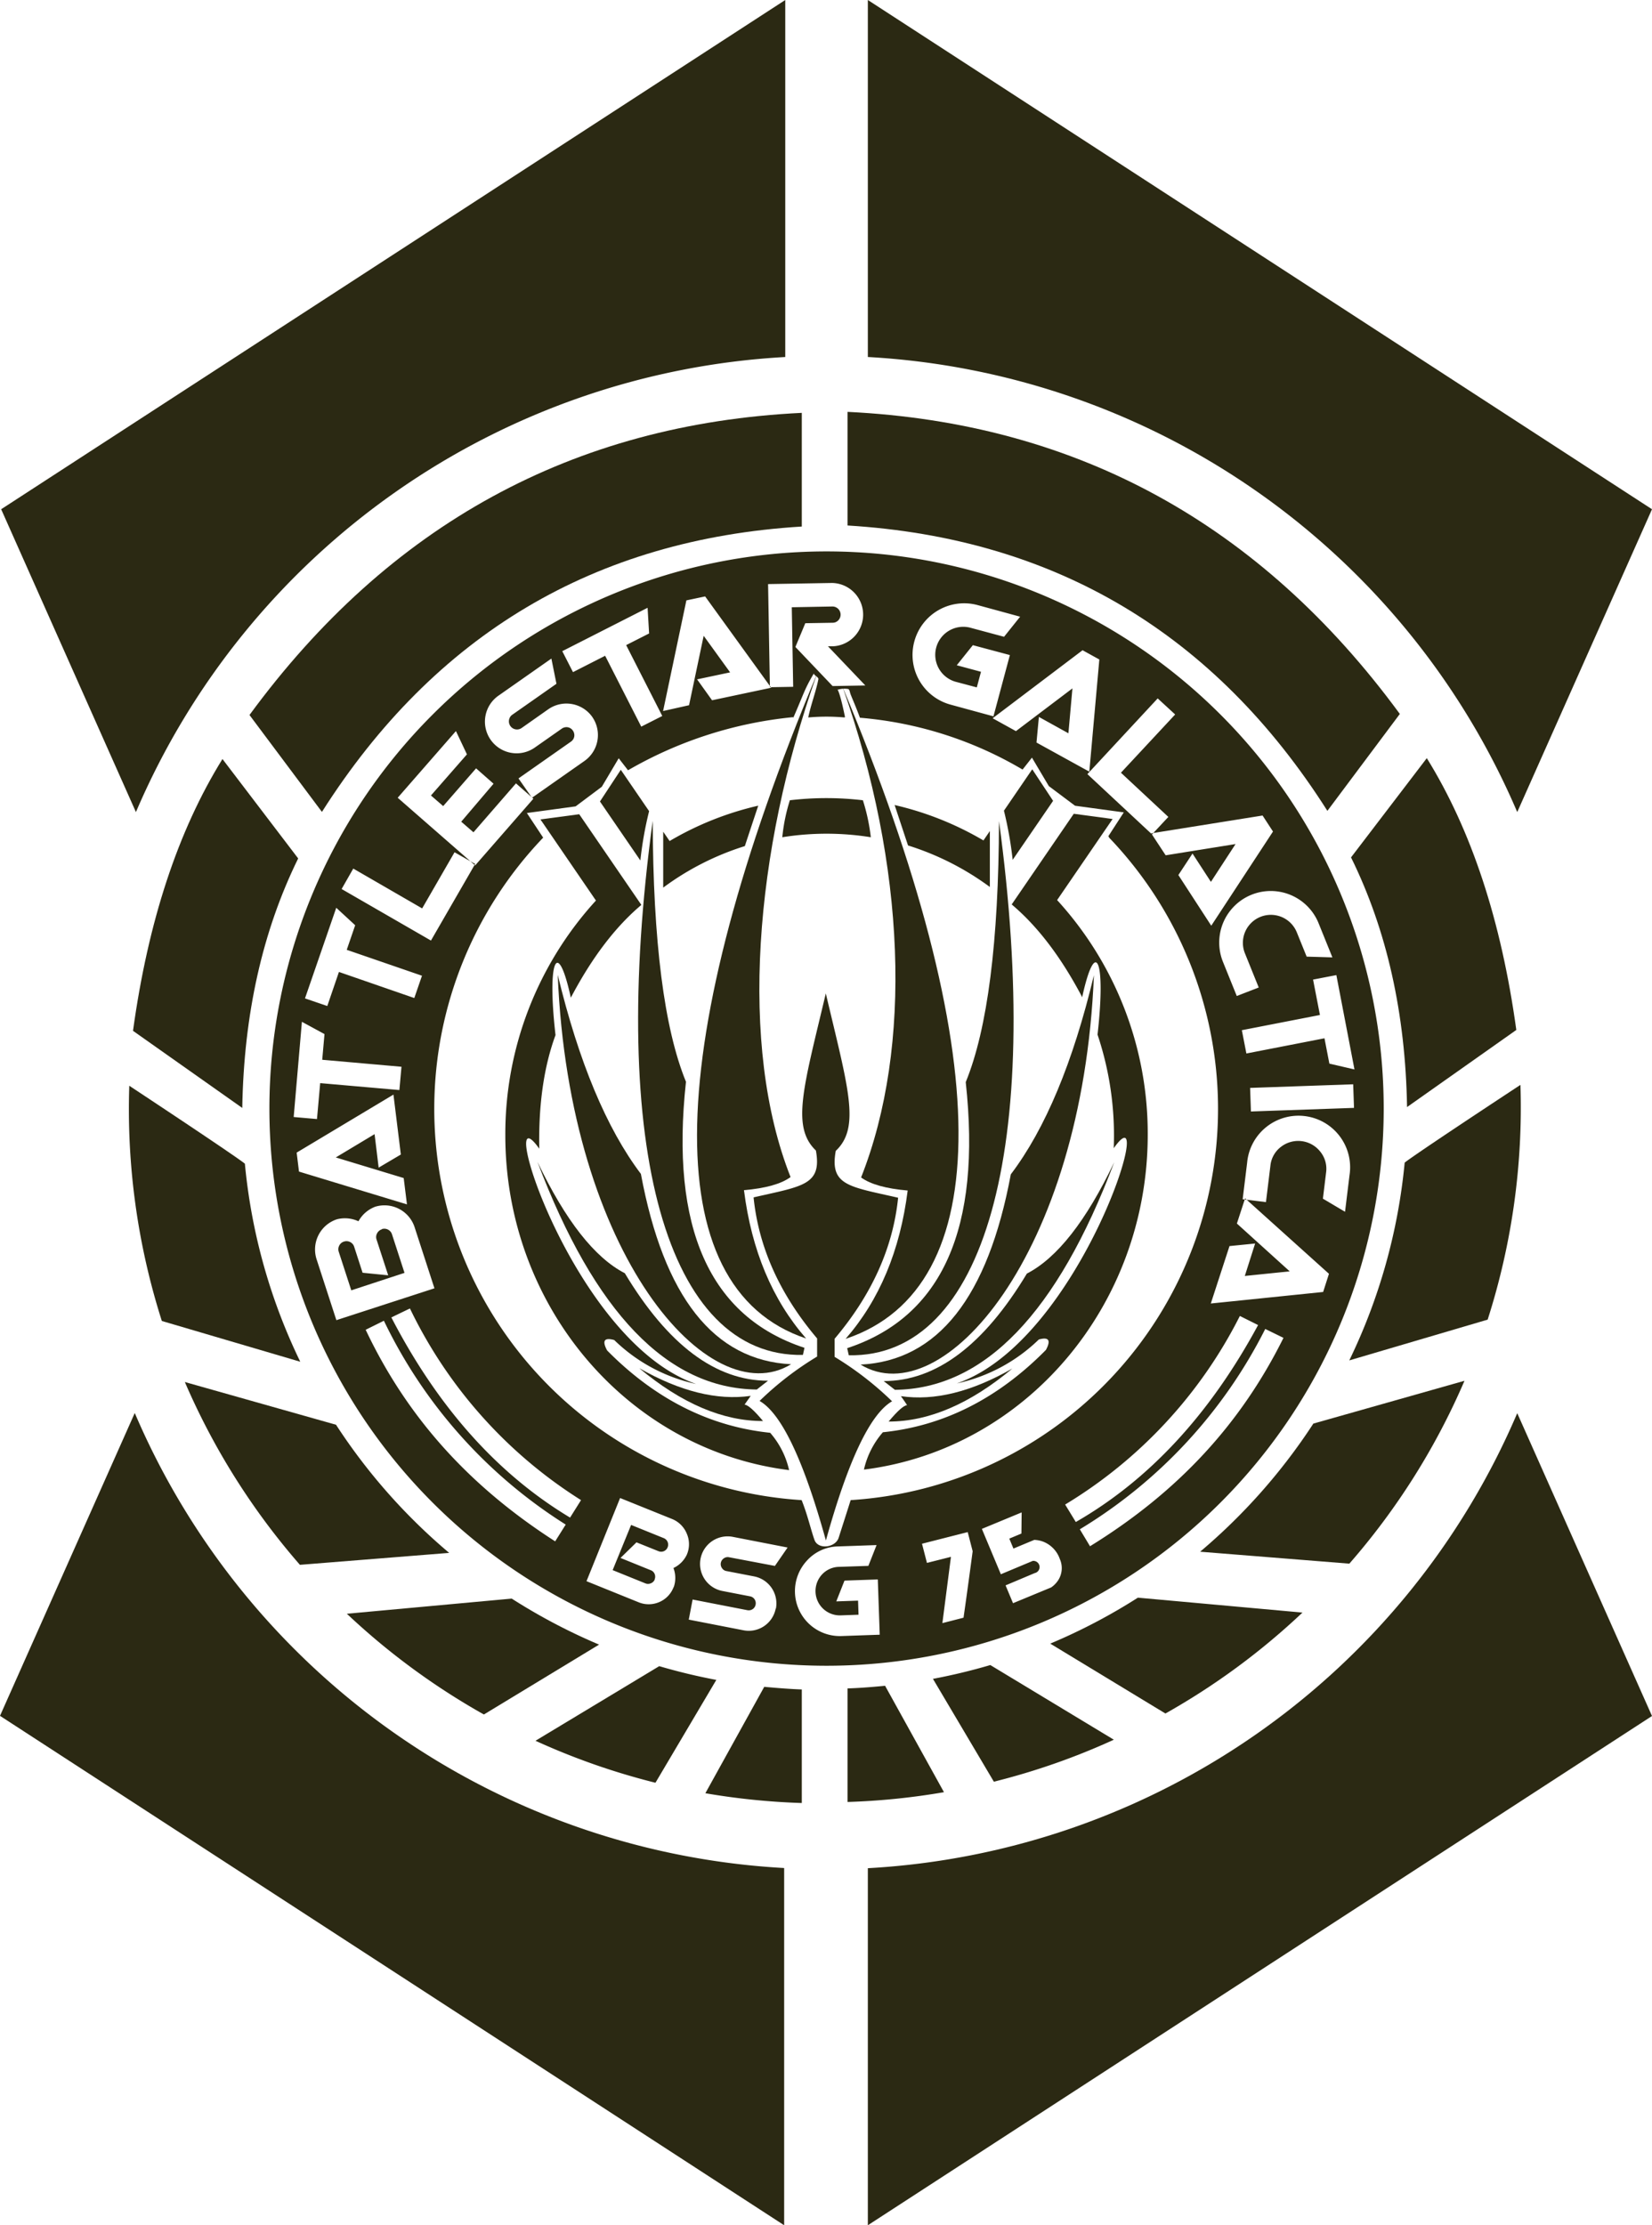 <svg id="Layer_1" data-name="Layer 1" xmlns="http://www.w3.org/2000/svg" viewBox="0 0 283.67 382.06"><g id="surface1"><path d="M134.64,61.2V-.09L0,87.35l23.14,52,0,0A129,129,0,0,1,134.65,61.21Zm7.09,33.39a95.67,95.67,0,1,1-95.67,95.67A95.68,95.68,0,0,1,141.73,94.59Zm5.73,28.56a65.51,65.51,0,0,1,27.93,8.9L177,130l2.9,4.89,4.5,3.37,8.37,1.14-2.65,4.09.17.29a67.32,67.32,0,0,1-44.42,113.71l0,0c-.6,1.91-1.52,4.76-2.06,6.46s-3.53,2.1-4.15.38-1.17-4.25-2.21-6.84h0A67.32,67.32,0,0,1,93.07,143.74l-2.8-4.23,8.37-1.14,4.5-3.37,2.9-4.89,1.6,2.06,0,0A70.09,70.09,0,0,1,136,123.05l0,.14c1.77-4,1.88-4.86,3.56-7.66-.09.3.83.64.77,1-.43,2.17-1.32,4.46-1.74,6.57l.06,0a35,35,0,0,1,6.14,0l.11-.06c-1.22-6-1.54-4.54-1.21-4.71a4,4,0,0,1,1.71-.12c.33.09.27.45.49,1C146.2,120,146.8,121.34,147.46,123.15Zm-83.35,84A5.44,5.44,0,0,1,71,210.65l3.4,10.47-16.84,5.47-3.4-10.46a5.46,5.46,0,0,1,3.49-6.86,5.53,5.53,0,0,1,3.7.34A5.51,5.51,0,0,1,64.11,207.16ZM65.36,211a1.33,1.33,0,0,0-.81.69,1.31,1.31,0,0,0-.09,1.06l2,6.14-4.4-.44L60.62,214a1.34,1.34,0,0,0-.69-.82,1.37,1.37,0,0,0-1.07-.08,1.33,1.33,0,0,0-.81.69,1.37,1.37,0,0,0-.08,1.07l2.15,6.61,9.14-3-2.15-6.62a1.38,1.38,0,0,0-1.75-.89Zm2-23.14,1.27,10.29-3.81,2.25-.7-5.75-6.66,4,11.66,3.54.56,4.52-18.54-5.63-.4-3.26Zm-15.72-12.5,3.88,2.11-.39,4.41,13.61,1.2-.36,4-13.6-1.19-.55,6.17-4-.35Zm5.9-19.58,3.25,3L59.34,163l12.92,4.45-1.32,3.83L58,166.8l-2,5.85-3.83-1.31Zm23.85-7.52L73.8,161.41l-15.34-8.85,2-3.51,11.83,6.84,5.56-9.64Zm10-11.21-10,11.46L68.09,136.89l10-11.45,1.89,4L73.8,136.5l2.1,1.82,5.65-6.48,3,2.64L79,141l2.1,1.82,7.3-8.4ZM101.49,123a5.45,5.45,0,0,1-1.34,7.58l-9,6.31-2.32-3.32,9-6.31a1.34,1.34,0,0,0,.58-.9,1.39,1.39,0,0,0-.24-1,1.34,1.34,0,0,0-.9-.58,1.39,1.39,0,0,0-1,.24l-4.55,3.19a5.44,5.44,0,1,1-6.24-8.91l9-6.31.87,4.33-7.56,5.3a1.35,1.35,0,0,0-.58.89,1.39,1.39,0,0,0,2.18,1.39l4.55-3.2a5.44,5.44,0,0,1,7.58,1.34ZM111,104.27l.26,4.41-3.94,2,6.2,12.17-3.61,1.83-6.2-12.17-5.52,2.81-1.84-3.6ZM132.22,118l-10.15,2.15-2.57-3.59,5.67-1.2-4.54-6.28L118.12,121l-4.46,1,4-19,3.22-.68Zm16.17-.39-5.62.1L136.38,111l1.7-4.08,4.68-.08a1.33,1.33,0,0,0,1-.43,1.4,1.4,0,0,0-1-2.36l-7,.13.24,13.66-4,.07-.31-17.71,11-.19a5.44,5.44,0,0,1,.19,10.87h-.91Zm22,5.3-7.33-2a8.84,8.84,0,0,1-6.26-10.85,8.86,8.86,0,0,1,10.84-6.26l7.33,2-2.76,3.45-5.62-1.51a4.81,4.81,0,1,0-2.48,9.29l3.42.91.72-2.68-4.16-1.12,2.76-3.45,6.36,1.7Zm16.46,9.5-9.07-5,.41-4.4,5.07,2.81.69-7.71-9.7,7.34-4-2.21,15.44-11.68,2.88,1.59Zm10.77,10.77-11.1-10.35,12.07-13,3,2.76-9.31,10,8.14,7.59Zm10.17,15.68-5.65-8.7,2.43-3.69,3.16,4.86,4.23-6.49-12,1.93L197.48,143l19.12-3.06,1.79,2.75Zm4.38,12.07-2.37-5.86a8.85,8.85,0,1,1,16.42-6.63l2.37,5.86-4.42-.13L222.48,160a4.8,4.8,0,1,0-8.91,3.6l2.37,5.87Zm20.21,12.61-4.31-1-.84-4.35-13.41,2.61-.78-4,13.41-2.61-1.18-6.08,4-.77Zm-17.78,7.22-.14-4.05,17.7-.62.14,4.05Zm-1.42,15.07.77-6.28a8.86,8.86,0,1,1,17.58,2.15l-.77,6.28-3.8-2.25.55-4.52a4.63,4.63,0,0,0-1-3.55,4.82,4.82,0,0,0-6.75-.83,4.63,4.63,0,0,0-1.81,3.21l-.77,6.28Zm-5.47,17.9,3.21-9.86,4.4-.44L213.55,219l7.71-.79L212.19,210l1.41-4.33L228,218.63l-1,3.12Zm-92.24,48.69A4.54,4.54,0,0,1,113,275a4.6,4.6,0,0,1-3.62,0l-8.87-3.59,5.77-14.28,8.87,3.58a4.57,4.57,0,0,1,2.58,2.54,4.51,4.51,0,0,1,0,3.62,4.79,4.79,0,0,1-2.29,2.28A4.79,4.79,0,0,1,115.49,272.43Zm-3.26-1.32a1.2,1.2,0,0,0,0-.93,1.15,1.15,0,0,0-.66-.64l-5.2-2.11,2.74-2.68,3.78,1.52a1.22,1.22,0,0,0,.92,0,1.19,1.19,0,0,0,.65-.67,1.2,1.2,0,0,0-.66-1.57l-5.61-2.27L105,269.51l5.61,2.27a1.2,1.2,0,0,0,.93,0A1.17,1.17,0,0,0,112.23,271.11Zm20.79,5a4.71,4.71,0,0,1-5.54,3.74l-9.39-1.83.66-3.45,9.4,1.83a1.21,1.21,0,0,0,.91-.18,1.19,1.19,0,0,0,.51-.78,1.22,1.22,0,0,0-.18-.91,1.19,1.19,0,0,0-.78-.51l-4.75-.92a4.73,4.73,0,0,1,1.8-9.29l9.4,1.83-2.18,3.16L125,267.3a1.14,1.14,0,0,0-.9.18,1.19,1.19,0,0,0-.33,1.68,1.12,1.12,0,0,0,.77.51l4.76.92a4.73,4.73,0,0,1,3.73,5.55Zm17.86,4.5-6.59.23a7.71,7.71,0,0,1-5.91-12.95,7.39,7.39,0,0,1,5.37-2.44l6.59-.23-1.41,3.57-5.06.17a4.1,4.1,0,0,0-2.92,1.33,4.18,4.18,0,0,0,3.21,7l3.08-.11-.08-2.42-3.74.13,1.41-3.57,5.72-.2Zm24.37-21-6.83,2.83,3.26,7.79,5.47-2.29a1.06,1.06,0,0,1,.34,2.09l-5,2.11,1.28,3.06,6.55-2.71a4.43,4.43,0,0,0,1.21-1.24,3.84,3.84,0,0,0,.27-3.65,4.92,4.92,0,0,0-2.69-2.9,4.65,4.65,0,0,0-1.7-.37l-3.57,1.49-.71-1.71,2.08-.87Zm-12.14,7.63-1.47,11.38,3.63-.93q.58-4,1.57-11.41l-.85-3.29-7.85,2,.85,3.29ZM67,226.12q12,23.15,30.69,34.37l1.88-3h0a79.77,79.77,0,0,1-29.38-32.91Zm-4.41,2.12c7,14.79,17.52,26.68,32.54,36.33l1.81-2.88a84.7,84.7,0,0,1-31.22-35l-3.13,1.51,3.13-1.51Zm153.24-.81q-12.39,22.95-31.3,33.82l-1.83-3h0a79.8,79.8,0,0,0,30-32.38Zm4.36,2.2c-7.28,14.67-18,26.4-33.22,35.78l0,0-1.75-2.91a84.72,84.72,0,0,0,31.84-34.4Z" transform="translate(0.2 0.09)" style="fill:#2b2913;fill-rule:evenodd"/><path d="M148.82,61.2V-.09L283.47,87.35l-23.14,52,0,0A129,129,0,0,0,148.82,61.21Z" transform="translate(0.2 0.09)" style="fill:#2b2913;fill-rule:evenodd"/><path d="M141.61,170.52c3.82,16.18,6,22.95,1.7,27-1.08,6,2.33,6.12,10.71,8.05q-1.32,12.88-10.91,24.22v3.1a55.12,55.12,0,0,1,9.87,7.63q-5.64,3.28-11.37,23.93v-.06q-5.73-20.66-11.38-23.93a54.29,54.29,0,0,1,9.88-7.62v-3.11q-9.6-11.34-10.91-24.22c8.38-1.93,11.78-2.09,10.7-8.05-4.27-4.09-2.12-10.86,1.71-27Z" transform="translate(0.2 0.09)" style="fill:#2b2913;fill-rule:evenodd"/><path d="M138.22,229.74c-26.11-8.72-24.4-51.36,1.87-114.12-10.82,30.55-13.42,63.95-4.54,86.4-1.61,1.18-4.28,1.93-8,2.25Q129.5,219.75,138.22,229.74Z" transform="translate(0.2 0.09)" style="fill:#2b2913;fill-rule:evenodd"/><path d="M137.67,232.56c-23.34.44-33.41-35.6-25.79-91.72q.09,31.08,5.71,44.82-4.09,37.64,20.35,45.68Z" transform="translate(0.2 0.09)" style="fill:#2b2913;fill-rule:evenodd"/><path d="M109.85,201.48q5.9,31.7,25.79,32.68c-14,8.54-38.1-18.74-40.07-66.86Q101,189.76,109.85,201.48Z" transform="translate(0.2 0.09)" style="fill:#2b2913;fill-rule:evenodd"/><path d="M129.75,238.5l1.93-1.51q-13.5,0-24.59-18.46-7.78-4-15-19.12Q106.77,238.26,129.75,238.5Z" transform="translate(0.2 0.09)" style="fill:#2b2913;fill-rule:evenodd"/><path d="M128.71,239.59q-8.64,1.23-19.14-4.75,10.91,9.09,21.25,9.07c-1.51-1.82-2.57-2.76-3.17-2.82Z" transform="translate(0.2 0.09)" style="fill:#2b2913;fill-rule:evenodd"/><path d="M145,229.8c26.11-8.71,25.76-49.15-.51-111.91,10.82,30.55,12.06,61.74,3.17,84.2,1.62,1.17,4.28,1.92,8,2.24Q153.71,219.81,145,229.8Z" transform="translate(0.2 0.09)" style="fill:#2b2913;fill-rule:evenodd"/><path d="M145.55,232.62c23.33.44,33.4-35.6,25.79-91.72q-.09,31.08-5.71,44.82,4.1,37.62-20.36,45.68C145.36,231.8,145.46,232.21,145.55,232.62Z" transform="translate(0.2 0.09)" style="fill:#2b2913;fill-rule:evenodd"/><path d="M173.37,201.55q-5.91,31.68-25.8,32.67c14,8.54,38.11-18.74,40.07-66.86Q182.26,189.83,173.37,201.55Z" transform="translate(0.2 0.09)" style="fill:#2b2913;fill-rule:evenodd"/><path d="M153.47,238.55l-1.93-1.5q13.49,0,24.59-18.46,7.78-4,15-19.12Q176.46,238.32,153.47,238.55Z" transform="translate(0.2 0.09)" style="fill:#2b2913;fill-rule:evenodd"/><path d="M154.5,239.64q8.66,1.26,19.14-4.75Q162.74,244,152.39,244c1.52-1.82,2.57-2.76,3.17-2.82C155.21,240.65,154.86,240.14,154.5,239.64Z" transform="translate(0.2 0.09)" style="fill:#2b2913;fill-rule:evenodd"/><path d="M119.34,237.55A28.89,28.89,0,0,1,105.27,230c-1.72-.47-2.12.12-1.22,1.79q12.36,12.51,28,14.14a14.66,14.66,0,0,1,3.25,6.41h0c-27.8-3.49-48.73-28.2-48.73-57.51a59.41,59.41,0,0,1,15.56-40.29h0l-9.53-13.93,6.66-.89,10.67,15.57q-6.63,5.58-12,15.72l-.11.22c-2.29-10.5-4.11-6.49-2.63,6.41q-3,8.15-2.79,19.51C84.55,186.05,98.07,230.25,119.34,237.55Z" transform="translate(0.2 0.09)" style="fill:#2b2913;fill-rule:evenodd"/><path d="M164.11,237.45a29,29,0,0,0,14.07-7.54q2.56-.71,1.22,1.79-12.36,12.53-28,14.14a14.66,14.66,0,0,0-3.25,6.41c27.79-3.49,48.73-28.19,48.73-57.51a59.38,59.38,0,0,0-15.56-40.28h0l9.53-13.92-6.67-.9-10.66,15.57q6.63,5.58,12,15.72l.1.22c2.29-10.5,4.11-6.49,2.64,6.41a54.37,54.37,0,0,1,2.78,19.51c7.85-11.14-5.67,33.07-26.94,40.38Z" transform="translate(0.2 0.09)" style="fill:#2b2913;fill-rule:evenodd"/><path d="M109.76,147.66l-6.94-10.13,3.58-5.44,4.86,7.1A62.32,62.32,0,0,0,109.76,147.66Z" transform="translate(0.2 0.09)" style="fill:#2b2913;fill-rule:evenodd"/><path d="M173.69,147.55l6.94-10.13L177.05,132l-4.86,7.11A65.43,65.43,0,0,1,173.69,147.55Z" transform="translate(0.2 0.09)" style="fill:#2b2913;fill-rule:evenodd"/><path d="M113.68,152.32v-9.6l1.1,1.6A53.49,53.49,0,0,1,130,138.25c-.77,2.31-1.54,4.63-2.3,6.94A47.08,47.08,0,0,0,113.68,152.32Z" transform="translate(0.2 0.09)" style="fill:#2b2913;fill-rule:evenodd"/><path d="M169.77,152.21v-9.6l-1.1,1.61a53.79,53.79,0,0,0-15.25-6.08c.77,2.32,1.53,4.63,2.3,6.94A47.55,47.55,0,0,1,169.77,152.21Z" transform="translate(0.2 0.09)" style="fill:#2b2913;fill-rule:evenodd"/><path d="M134.13,143.67a47.83,47.83,0,0,1,15.2,0v0a33.34,33.34,0,0,0-1.36-6.35v0a53.64,53.64,0,0,0-12.54,0A31,31,0,0,0,134.13,143.67Z" transform="translate(0.2 0.09)" style="fill:#2b2913;fill-rule:evenodd"/><path d="M42.64,122.68l12.44,16.64q29.06-45.75,82.4-49V70.8Q78.59,73.65,42.64,122.68Z" transform="translate(0.2 0.09)" style="fill:#2b2913;fill-rule:evenodd"/><path d="M51,147.31Q41.81,166,41.4,190.15L22.64,176.91Q26.51,148.77,38,130.24Z" transform="translate(0.2 0.09)" style="fill:#2b2913;fill-rule:evenodd"/><path d="M41.85,199.73a99.19,99.19,0,0,0,9.51,34l-23.77-7A119.7,119.7,0,0,1,22,186.34C41.82,199.45,41.85,199.73,41.85,199.73Z" transform="translate(0.2 0.09)" style="fill:#2b2913;fill-rule:evenodd"/><path d="M31.54,237.21A119.81,119.81,0,0,0,51.3,268.6l25.63-2.05a100.14,100.14,0,0,1-19.43-22Z" transform="translate(0.2 0.09)" style="fill:#2b2913;fill-rule:evenodd"/><path d="M59.36,277A119.76,119.76,0,0,0,82.89,294.3l19.78-12a100.55,100.55,0,0,1-15-7.9Z" transform="translate(0.2 0.09)" style="fill:#2b2913;fill-rule:evenodd"/><path d="M91.75,298.81a118.72,118.72,0,0,0,20.6,7.21l10.45-17.66A101.15,101.15,0,0,1,113,286Z" transform="translate(0.2 0.09)" style="fill:#2b2913;fill-rule:evenodd"/><path d="M120.92,307.82a120.3,120.3,0,0,0,16.56,1.68V290q-2.44-.08-6.45-.45Z" transform="translate(0.2 0.09)" style="fill:#2b2913;fill-rule:evenodd"/><path d="M240.17,122.5l-12.44,16.64q-29.05-45.75-82.4-49V70.63Q204.22,73.47,240.17,122.5Z" transform="translate(0.2 0.09)" style="fill:#2b2913;fill-rule:evenodd"/><path d="M231.79,147.13Q241,165.82,241.41,190l18.76-13.24q-3.87-28.12-15.37-46.67Z" transform="translate(0.2 0.09)" style="fill:#2b2913;fill-rule:evenodd"/><path d="M241,199.55a99.35,99.35,0,0,1-9.51,33.95l23.76-7a119.45,119.45,0,0,0,5.63-40.31C241,199.28,241,199.55,241,199.55Z" transform="translate(0.2 0.09)" style="fill:#2b2913;fill-rule:evenodd"/><path d="M251.27,237a119.22,119.22,0,0,1-19.77,31.4l-25.62-2.05a101,101,0,0,0,19.44-22Z" transform="translate(0.2 0.09)" style="fill:#2b2913;fill-rule:evenodd"/><path d="M223.45,276.8a119.82,119.82,0,0,1-23.53,17.33l-19.78-12a99.39,99.39,0,0,0,15.05-7.89Z" transform="translate(0.2 0.09)" style="fill:#2b2913;fill-rule:evenodd"/><path d="M191.06,298.63a117.89,117.89,0,0,1-20.6,7.21L160,288.18a100.78,100.78,0,0,0,9.85-2.37Z" transform="translate(0.2 0.09)" style="fill:#2b2913;fill-rule:evenodd"/><path d="M161.89,307.64a118.76,118.76,0,0,1-16.56,1.68v-19.5q2.44-.06,6.45-.45Z" transform="translate(0.2 0.09)" style="fill:#2b2913;fill-rule:evenodd"/></g><path d="M148.82,320.68V382l134.65-87.44-23.14-52,0,0a129,129,0,0,1-111.48,78.13Z" transform="translate(0.2 0.09)" style="fill:#2b2913;fill-rule:evenodd"/><path d="M134.45,320.68V382L-.2,294.53l23.14-52,0,0a129,129,0,0,0,111.48,78.13Z" transform="translate(0.2 0.09)" style="fill:#2b2913;fill-rule:evenodd"/></svg>
